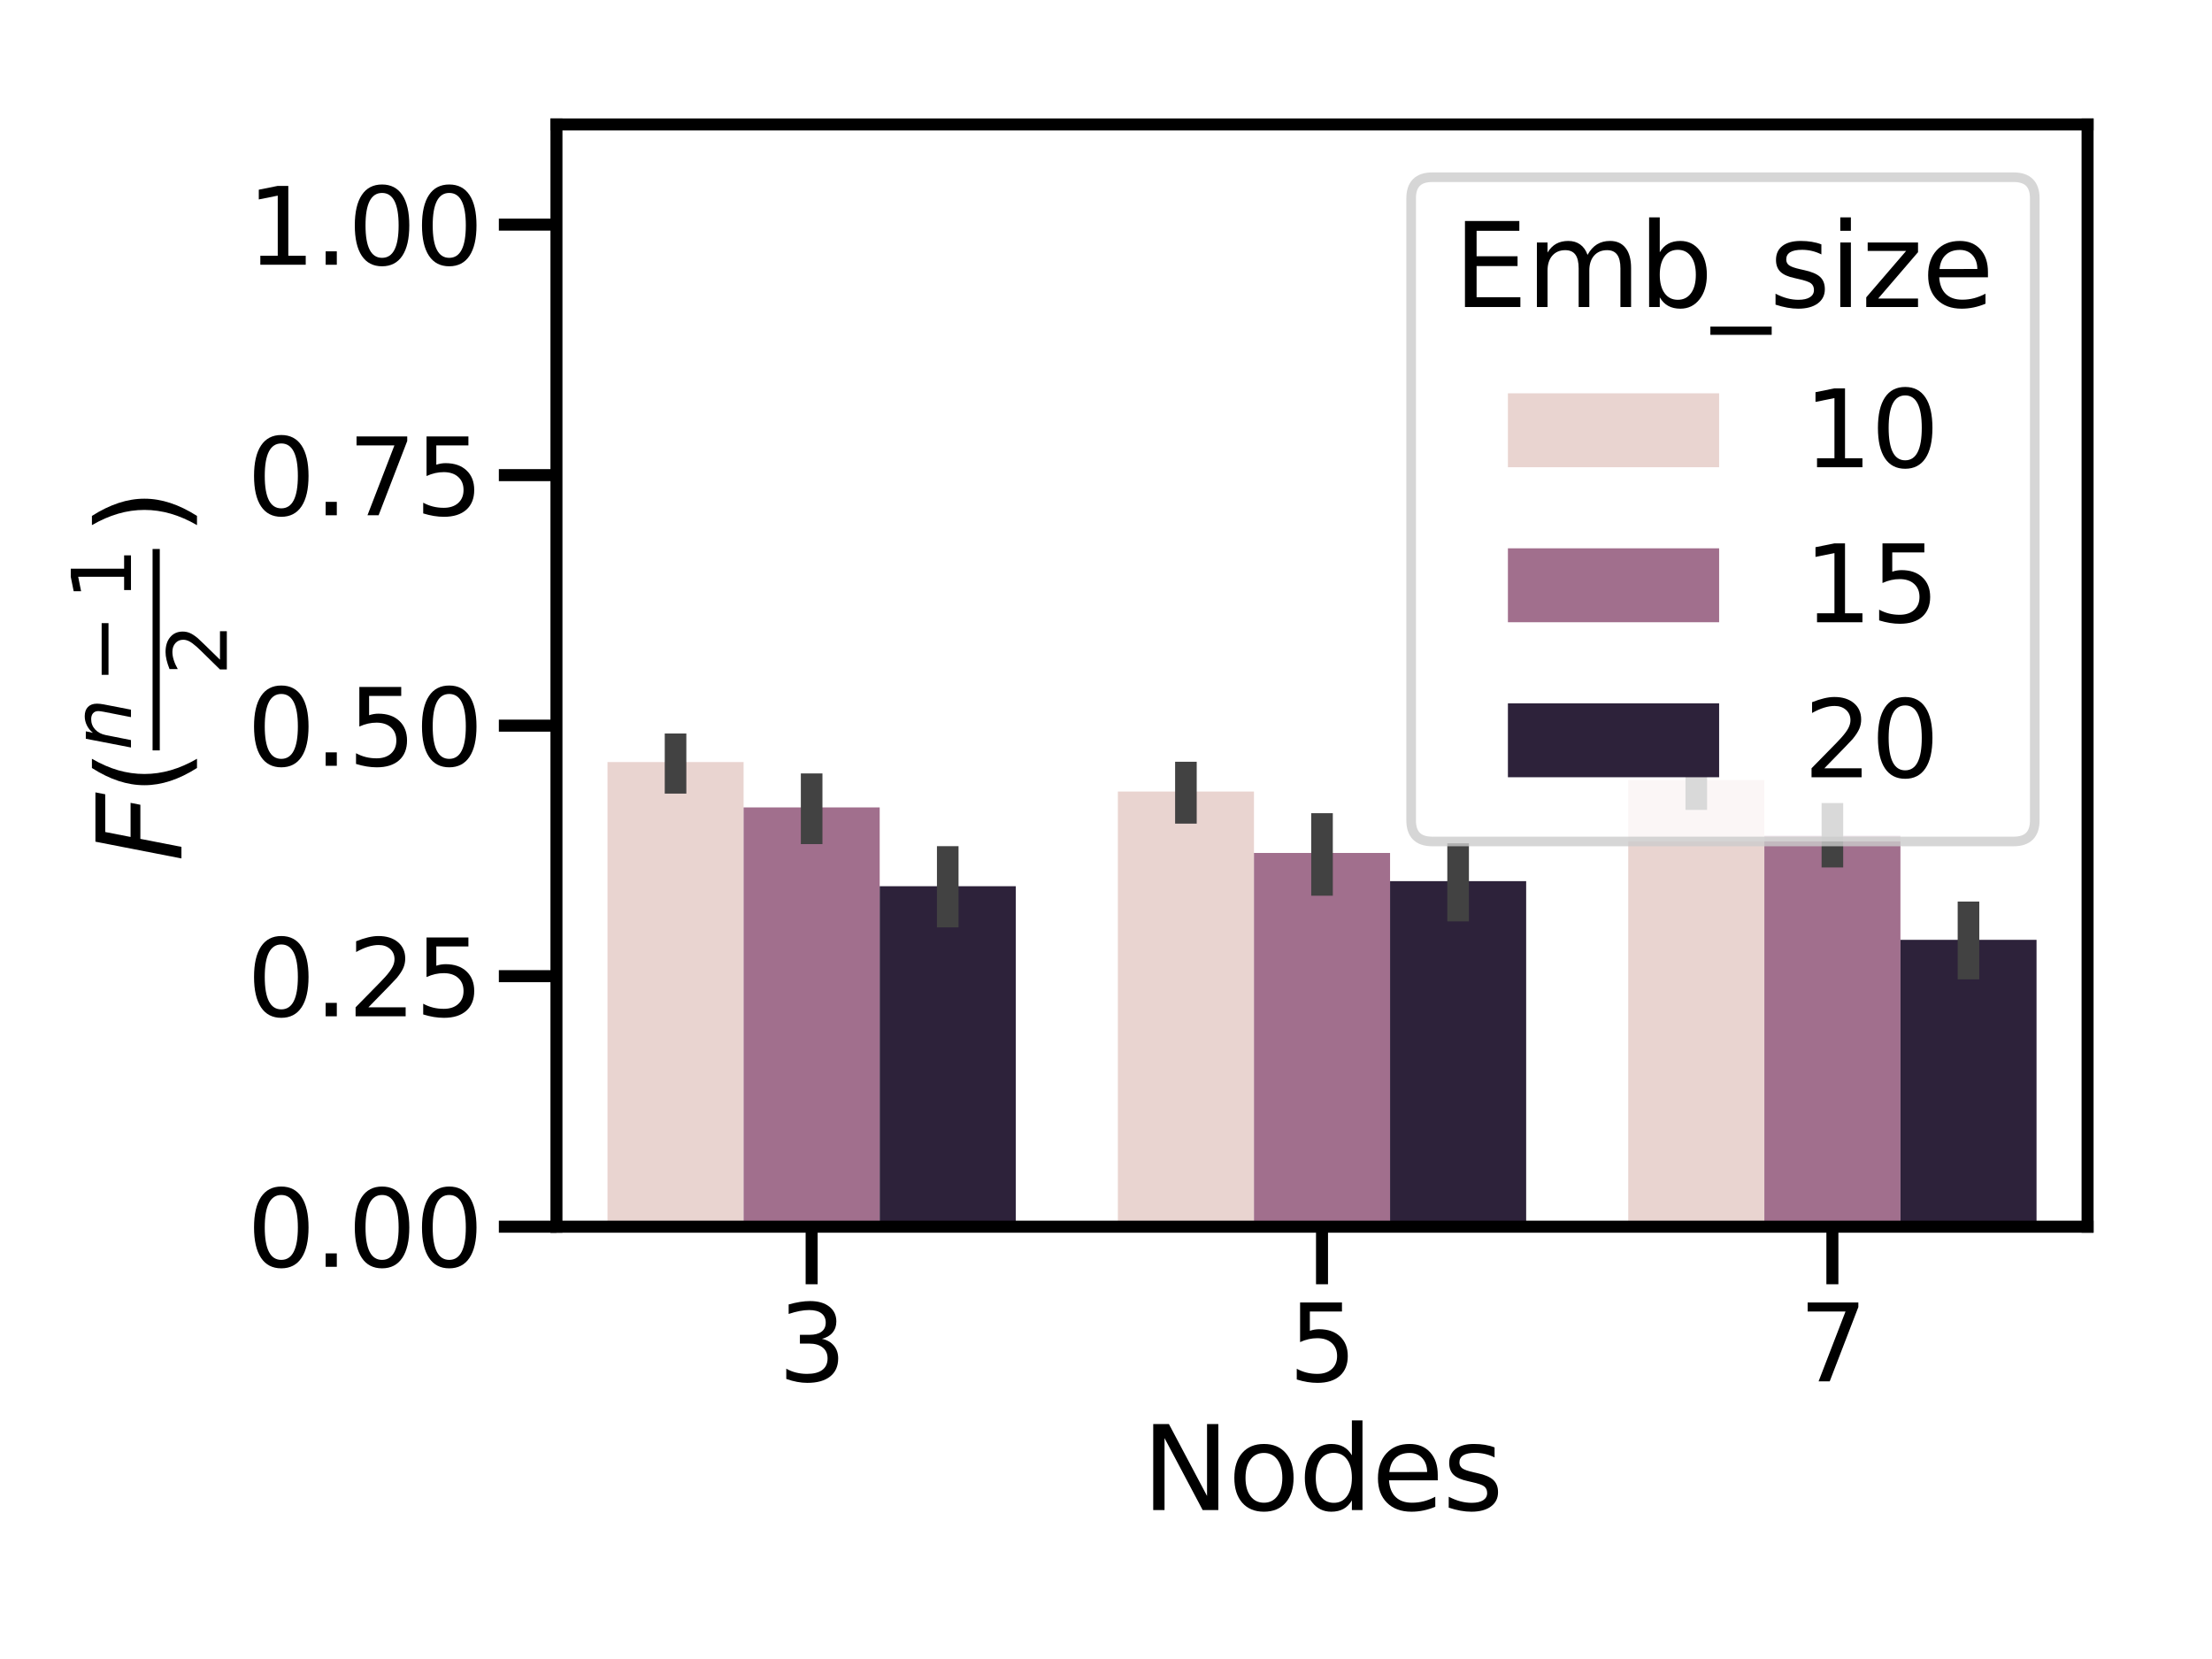 <?xml version="1.0" encoding="utf-8" standalone="no"?>
<!DOCTYPE svg PUBLIC "-//W3C//DTD SVG 1.1//EN"
  "http://www.w3.org/Graphics/SVG/1.1/DTD/svg11.dtd">
<svg xmlns:xlink="http://www.w3.org/1999/xlink" width="460.8pt" height="345.6pt" viewBox="0 0 460.8 345.6" xmlns="http://www.w3.org/2000/svg" version="1.1">
 <defs>
  <style type="text/css">*{stroke-linejoin: round; stroke-linecap: butt}</style>
 </defs>
 <g id="figure_1">
  <g id="patch_1">
   <path d="M 0 345.6 
L 460.8 345.6 
L 460.8 0 
L 0 0 
z
" style="fill: #ffffff"/>
  </g>
  <g id="axes_1">
   <g id="patch_2">
    <path d="M 115.92 255.54 
L 434.88 255.54 
L 434.88 25.92 
L 115.92 25.92 
z
" style="fill: #ffffff"/>
   </g>
   <g id="patch_3">
    <path d="M 126.552 255.54 
L 154.904 255.54 
L 154.904 158.743 
L 126.552 158.743 
z
" clip-path="url(#pcf14f62be0)" style="fill: #e9d4d0"/>
   </g>
   <g id="patch_4">
    <path d="M 232.872 255.54 
L 261.224 255.54 
L 261.224 164.898 
L 232.872 164.898 
z
" clip-path="url(#pcf14f62be0)" style="fill: #e9d4d0"/>
   </g>
   <g id="patch_5">
    <path d="M 339.192 255.54 
L 367.544 255.54 
L 367.544 162.493 
L 339.192 162.493 
z
" clip-path="url(#pcf14f62be0)" style="fill: #e9d4d0"/>
   </g>
   <g id="patch_6">
    <path d="M 154.904 255.54 
L 183.256 255.54 
L 183.256 168.194 
L 154.904 168.194 
z
" clip-path="url(#pcf14f62be0)" style="fill: #a16f8d"/>
   </g>
   <g id="patch_7">
    <path d="M 261.224 255.54 
L 289.576 255.54 
L 289.576 177.687 
L 261.224 177.687 
z
" clip-path="url(#pcf14f62be0)" style="fill: #a16f8d"/>
   </g>
   <g id="patch_8">
    <path d="M 367.544 255.54 
L 395.896 255.54 
L 395.896 174.103 
L 367.544 174.103 
z
" clip-path="url(#pcf14f62be0)" style="fill: #a16f8d"/>
   </g>
   <g id="patch_9">
    <path d="M 183.256 255.54 
L 211.608 255.54 
L 211.608 184.612 
L 183.256 184.612 
z
" clip-path="url(#pcf14f62be0)" style="fill: #2d223a"/>
   </g>
   <g id="patch_10">
    <path d="M 289.576 255.54 
L 317.928 255.54 
L 317.928 183.558 
L 289.576 183.558 
z
" clip-path="url(#pcf14f62be0)" style="fill: #2d223a"/>
   </g>
   <g id="patch_11">
    <path d="M 395.896 255.54 
L 424.248 255.54 
L 424.248 195.79 
L 395.896 195.79 
z
" clip-path="url(#pcf14f62be0)" style="fill: #2d223a"/>
   </g>
   <g id="patch_12">
    <path d="M 169.08 255.54 
L 169.08 255.54 
L 169.08 255.54 
L 169.08 255.54 
z
" clip-path="url(#pcf14f62be0)" style="fill: #e9d4d0"/>
   </g>
   <g id="patch_13">
    <path d="M 169.08 255.54 
L 169.08 255.54 
L 169.08 255.54 
L 169.08 255.54 
z
" clip-path="url(#pcf14f62be0)" style="fill: #a16f8d"/>
   </g>
   <g id="patch_14">
    <path d="M 169.08 255.54 
L 169.08 255.54 
L 169.08 255.54 
L 169.08 255.54 
z
" clip-path="url(#pcf14f62be0)" style="fill: #2d223a"/>
   </g>
   <g id="matplotlib.axis_1">
    <g id="xtick_1">
     <g id="line2d_1">
      <defs>
       <path id="macadb62f24" d="M 0 0 
L 0 12 
" style="stroke: #000000; stroke-width: 2.5"/>
      </defs>
      <g>
       <use xlink:href="#macadb62f24" x="169.08" y="255.54" style="stroke: #000000; stroke-width: 2.5"/>
      </g>
     </g>
     <g id="text_1">
      <!-- 3 -->
      <g transform="translate(162.081 287.757) scale(0.22 -0.22)">
       <defs>
        <path id="DejaVuSans-33" d="M 2597 2516 
Q 3050 2419 3304 2112 
Q 3559 1806 3559 1356 
Q 3559 666 3084 287 
Q 2609 -91 1734 -91 
Q 1441 -91 1130 -33 
Q 819 25 488 141 
L 488 750 
Q 750 597 1062 519 
Q 1375 441 1716 441 
Q 2309 441 2620 675 
Q 2931 909 2931 1356 
Q 2931 1769 2642 2001 
Q 2353 2234 1838 2234 
L 1294 2234 
L 1294 2753 
L 1863 2753 
Q 2328 2753 2575 2939 
Q 2822 3125 2822 3475 
Q 2822 3834 2567 4026 
Q 2313 4219 1838 4219 
Q 1578 4219 1281 4162 
Q 984 4106 628 3988 
L 628 4550 
Q 988 4650 1302 4700 
Q 1616 4750 1894 4750 
Q 2613 4750 3031 4423 
Q 3450 4097 3450 3541 
Q 3450 3153 3228 2886 
Q 3006 2619 2597 2516 
z
" transform="scale(0.016)"/>
       </defs>
       <use xlink:href="#DejaVuSans-33"/>
      </g>
     </g>
    </g>
    <g id="xtick_2">
     <g id="line2d_2">
      <g>
       <use xlink:href="#macadb62f24" x="275.4" y="255.54" style="stroke: #000000; stroke-width: 2.5"/>
      </g>
     </g>
     <g id="text_2">
      <!-- 5 -->
      <g transform="translate(268.401 287.757) scale(0.22 -0.22)">
       <defs>
        <path id="DejaVuSans-35" d="M 691 4666 
L 3169 4666 
L 3169 4134 
L 1269 4134 
L 1269 2991 
Q 1406 3038 1543 3061 
Q 1681 3084 1819 3084 
Q 2600 3084 3056 2656 
Q 3513 2228 3513 1497 
Q 3513 744 3044 326 
Q 2575 -91 1722 -91 
Q 1428 -91 1123 -41 
Q 819 9 494 109 
L 494 744 
Q 775 591 1075 516 
Q 1375 441 1709 441 
Q 2250 441 2565 725 
Q 2881 1009 2881 1497 
Q 2881 1984 2565 2268 
Q 2250 2553 1709 2553 
Q 1456 2553 1204 2497 
Q 953 2441 691 2322 
L 691 4666 
z
" transform="scale(0.016)"/>
       </defs>
       <use xlink:href="#DejaVuSans-35"/>
      </g>
     </g>
    </g>
    <g id="xtick_3">
     <g id="line2d_3">
      <g>
       <use xlink:href="#macadb62f24" x="381.72" y="255.54" style="stroke: #000000; stroke-width: 2.5"/>
      </g>
     </g>
     <g id="text_3">
      <!-- 7 -->
      <g transform="translate(374.721 287.757) scale(0.22 -0.22)">
       <defs>
        <path id="DejaVuSans-37" d="M 525 4666 
L 3525 4666 
L 3525 4397 
L 1831 0 
L 1172 0 
L 2766 4134 
L 525 4134 
L 525 4666 
z
" transform="scale(0.016)"/>
       </defs>
       <use xlink:href="#DejaVuSans-37"/>
      </g>
     </g>
    </g>
    <g id="text_4">
     <!-- Nodes -->
     <g transform="translate(237.827 314.568) scale(0.24 -0.24)">
      <defs>
       <path id="DejaVuSans-4e" d="M 628 4666 
L 1478 4666 
L 3547 763 
L 3547 4666 
L 4159 4666 
L 4159 0 
L 3309 0 
L 1241 3903 
L 1241 0 
L 628 0 
L 628 4666 
z
" transform="scale(0.016)"/>
       <path id="DejaVuSans-6f" d="M 1959 3097 
Q 1497 3097 1228 2736 
Q 959 2375 959 1747 
Q 959 1119 1226 758 
Q 1494 397 1959 397 
Q 2419 397 2687 759 
Q 2956 1122 2956 1747 
Q 2956 2369 2687 2733 
Q 2419 3097 1959 3097 
z
M 1959 3584 
Q 2709 3584 3137 3096 
Q 3566 2609 3566 1747 
Q 3566 888 3137 398 
Q 2709 -91 1959 -91 
Q 1206 -91 779 398 
Q 353 888 353 1747 
Q 353 2609 779 3096 
Q 1206 3584 1959 3584 
z
" transform="scale(0.016)"/>
       <path id="DejaVuSans-64" d="M 2906 2969 
L 2906 4863 
L 3481 4863 
L 3481 0 
L 2906 0 
L 2906 525 
Q 2725 213 2448 61 
Q 2172 -91 1784 -91 
Q 1150 -91 751 415 
Q 353 922 353 1747 
Q 353 2572 751 3078 
Q 1150 3584 1784 3584 
Q 2172 3584 2448 3432 
Q 2725 3281 2906 2969 
z
M 947 1747 
Q 947 1113 1208 752 
Q 1469 391 1925 391 
Q 2381 391 2643 752 
Q 2906 1113 2906 1747 
Q 2906 2381 2643 2742 
Q 2381 3103 1925 3103 
Q 1469 3103 1208 2742 
Q 947 2381 947 1747 
z
" transform="scale(0.016)"/>
       <path id="DejaVuSans-65" d="M 3597 1894 
L 3597 1613 
L 953 1613 
Q 991 1019 1311 708 
Q 1631 397 2203 397 
Q 2534 397 2845 478 
Q 3156 559 3463 722 
L 3463 178 
Q 3153 47 2828 -22 
Q 2503 -91 2169 -91 
Q 1331 -91 842 396 
Q 353 884 353 1716 
Q 353 2575 817 3079 
Q 1281 3584 2069 3584 
Q 2775 3584 3186 3129 
Q 3597 2675 3597 1894 
z
M 3022 2063 
Q 3016 2534 2758 2815 
Q 2500 3097 2075 3097 
Q 1594 3097 1305 2825 
Q 1016 2553 972 2059 
L 3022 2063 
z
" transform="scale(0.016)"/>
       <path id="DejaVuSans-73" d="M 2834 3397 
L 2834 2853 
Q 2591 2978 2328 3040 
Q 2066 3103 1784 3103 
Q 1356 3103 1142 2972 
Q 928 2841 928 2578 
Q 928 2378 1081 2264 
Q 1234 2150 1697 2047 
L 1894 2003 
Q 2506 1872 2764 1633 
Q 3022 1394 3022 966 
Q 3022 478 2636 193 
Q 2250 -91 1575 -91 
Q 1294 -91 989 -36 
Q 684 19 347 128 
L 347 722 
Q 666 556 975 473 
Q 1284 391 1588 391 
Q 1994 391 2212 530 
Q 2431 669 2431 922 
Q 2431 1156 2273 1281 
Q 2116 1406 1581 1522 
L 1381 1569 
Q 847 1681 609 1914 
Q 372 2147 372 2553 
Q 372 3047 722 3315 
Q 1072 3584 1716 3584 
Q 2034 3584 2315 3537 
Q 2597 3491 2834 3397 
z
" transform="scale(0.016)"/>
      </defs>
      <use xlink:href="#DejaVuSans-4e"/>
      <use xlink:href="#DejaVuSans-6f" x="74.805"/>
      <use xlink:href="#DejaVuSans-64" x="135.986"/>
      <use xlink:href="#DejaVuSans-65" x="199.463"/>
      <use xlink:href="#DejaVuSans-73" x="260.986"/>
     </g>
    </g>
   </g>
   <g id="matplotlib.axis_2">
    <g id="ytick_1">
     <g id="line2d_4">
      <defs>
       <path id="mbd1f834859" d="M 0 0 
L -12 0 
" style="stroke: #000000; stroke-width: 2.5"/>
      </defs>
      <g>
       <use xlink:href="#mbd1f834859" x="115.92" y="255.54" style="stroke: #000000; stroke-width: 2.5"/>
      </g>
     </g>
     <g id="text_5">
      <!-- 0.00 -->
      <g transform="translate(51.436 263.898) scale(0.22 -0.22)">
       <defs>
        <path id="DejaVuSans-30" d="M 2034 4250 
Q 1547 4250 1301 3770 
Q 1056 3291 1056 2328 
Q 1056 1369 1301 889 
Q 1547 409 2034 409 
Q 2525 409 2770 889 
Q 3016 1369 3016 2328 
Q 3016 3291 2770 3770 
Q 2525 4250 2034 4250 
z
M 2034 4750 
Q 2819 4750 3233 4129 
Q 3647 3509 3647 2328 
Q 3647 1150 3233 529 
Q 2819 -91 2034 -91 
Q 1250 -91 836 529 
Q 422 1150 422 2328 
Q 422 3509 836 4129 
Q 1250 4750 2034 4750 
z
" transform="scale(0.016)"/>
        <path id="DejaVuSans-2e" d="M 684 794 
L 1344 794 
L 1344 0 
L 684 0 
L 684 794 
z
" transform="scale(0.016)"/>
       </defs>
       <use xlink:href="#DejaVuSans-30"/>
       <use xlink:href="#DejaVuSans-2e" x="63.623"/>
       <use xlink:href="#DejaVuSans-30" x="95.41"/>
       <use xlink:href="#DejaVuSans-30" x="159.033"/>
      </g>
     </g>
    </g>
    <g id="ytick_2">
     <g id="line2d_5">
      <g>
       <use xlink:href="#mbd1f834859" x="115.92" y="203.354" style="stroke: #000000; stroke-width: 2.5"/>
      </g>
     </g>
     <g id="text_6">
      <!-- 0.25 -->
      <g transform="translate(51.436 211.712) scale(0.22 -0.22)">
       <defs>
        <path id="DejaVuSans-32" d="M 1228 531 
L 3431 531 
L 3431 0 
L 469 0 
L 469 531 
Q 828 903 1448 1529 
Q 2069 2156 2228 2338 
Q 2531 2678 2651 2914 
Q 2772 3150 2772 3378 
Q 2772 3750 2511 3984 
Q 2250 4219 1831 4219 
Q 1534 4219 1204 4116 
Q 875 4013 500 3803 
L 500 4441 
Q 881 4594 1212 4672 
Q 1544 4750 1819 4750 
Q 2544 4750 2975 4387 
Q 3406 4025 3406 3419 
Q 3406 3131 3298 2873 
Q 3191 2616 2906 2266 
Q 2828 2175 2409 1742 
Q 1991 1309 1228 531 
z
" transform="scale(0.016)"/>
       </defs>
       <use xlink:href="#DejaVuSans-30"/>
       <use xlink:href="#DejaVuSans-2e" x="63.623"/>
       <use xlink:href="#DejaVuSans-32" x="95.41"/>
       <use xlink:href="#DejaVuSans-35" x="159.033"/>
      </g>
     </g>
    </g>
    <g id="ytick_3">
     <g id="line2d_6">
      <g>
       <use xlink:href="#mbd1f834859" x="115.92" y="151.167" style="stroke: #000000; stroke-width: 2.5"/>
      </g>
     </g>
     <g id="text_7">
      <!-- 0.50 -->
      <g transform="translate(51.436 159.526) scale(0.22 -0.22)">
       <use xlink:href="#DejaVuSans-30"/>
       <use xlink:href="#DejaVuSans-2e" x="63.623"/>
       <use xlink:href="#DejaVuSans-35" x="95.41"/>
       <use xlink:href="#DejaVuSans-30" x="159.033"/>
      </g>
     </g>
    </g>
    <g id="ytick_4">
     <g id="line2d_7">
      <g>
       <use xlink:href="#mbd1f834859" x="115.92" y="98.981" style="stroke: #000000; stroke-width: 2.5"/>
      </g>
     </g>
     <g id="text_8">
      <!-- 0.75 -->
      <g transform="translate(51.436 107.339) scale(0.22 -0.22)">
       <use xlink:href="#DejaVuSans-30"/>
       <use xlink:href="#DejaVuSans-2e" x="63.623"/>
       <use xlink:href="#DejaVuSans-37" x="95.41"/>
       <use xlink:href="#DejaVuSans-35" x="159.033"/>
      </g>
     </g>
    </g>
    <g id="ytick_5">
     <g id="line2d_8">
      <g>
       <use xlink:href="#mbd1f834859" x="115.92" y="46.795" style="stroke: #000000; stroke-width: 2.5"/>
      </g>
     </g>
     <g id="text_9">
      <!-- 1.00 -->
      <g transform="translate(51.436 55.153) scale(0.22 -0.22)">
       <defs>
        <path id="DejaVuSans-31" d="M 794 531 
L 1825 531 
L 1825 4091 
L 703 3866 
L 703 4441 
L 1819 4666 
L 2450 4666 
L 2450 531 
L 3481 531 
L 3481 0 
L 794 0 
L 794 531 
z
" transform="scale(0.016)"/>
       </defs>
       <use xlink:href="#DejaVuSans-31"/>
       <use xlink:href="#DejaVuSans-2e" x="63.623"/>
       <use xlink:href="#DejaVuSans-30" x="95.41"/>
       <use xlink:href="#DejaVuSans-30" x="159.033"/>
      </g>
     </g>
    </g>
    <g id="text_10">
     <!-- $F(\frac{n-1}{2})$ -->
     <g transform="translate(37.836 179.49) rotate(-90) scale(0.24 -0.24)">
      <defs>
       <path id="DejaVuSans-Oblique-46" d="M 1081 4666 
L 3756 4666 
L 3653 4134 
L 1606 4134 
L 1338 2759 
L 3188 2759 
L 3084 2228 
L 1234 2228 
L 800 0 
L 172 0 
L 1081 4666 
z
" transform="scale(0.016)"/>
       <path id="DejaVuSans-28" d="M 1984 4856 
Q 1566 4138 1362 3434 
Q 1159 2731 1159 2009 
Q 1159 1288 1364 580 
Q 1569 -128 1984 -844 
L 1484 -844 
Q 1016 -109 783 600 
Q 550 1309 550 2009 
Q 550 2706 781 3412 
Q 1013 4119 1484 4856 
L 1984 4856 
z
" transform="scale(0.016)"/>
       <path id="DejaVuSans-Oblique-6e" d="M 3566 2113 
L 3156 0 
L 2578 0 
L 2988 2091 
Q 3016 2238 3031 2350 
Q 3047 2463 3047 2528 
Q 3047 2791 2881 2937 
Q 2716 3084 2419 3084 
Q 1956 3084 1622 2776 
Q 1288 2469 1184 1941 
L 800 0 
L 225 0 
L 903 3500 
L 1478 3500 
L 1363 2950 
Q 1603 3253 1940 3418 
Q 2278 3584 2650 3584 
Q 3113 3584 3367 3334 
Q 3622 3084 3622 2631 
Q 3622 2519 3608 2391 
Q 3594 2263 3566 2113 
z
" transform="scale(0.016)"/>
       <path id="DejaVuSans-2212" d="M 678 2272 
L 4684 2272 
L 4684 1741 
L 678 1741 
L 678 2272 
z
" transform="scale(0.016)"/>
       <path id="DejaVuSans-29" d="M 513 4856 
L 1013 4856 
Q 1481 4119 1714 3412 
Q 1947 2706 1947 2009 
Q 1947 1309 1714 600 
Q 1481 -109 1013 -844 
L 513 -844 
Q 928 -128 1133 580 
Q 1338 1288 1338 2009 
Q 1338 2731 1133 3434 
Q 928 4138 513 4856 
z
" transform="scale(0.016)"/>
      </defs>
      <use xlink:href="#DejaVuSans-Oblique-46" transform="translate(0 0.169)"/>
      <use xlink:href="#DejaVuSans-28" transform="translate(57.52 0.169)"/>
      <use xlink:href="#DejaVuSans-Oblique-6e" transform="translate(96.533 43.966) scale(0.7)"/>
      <use xlink:href="#DejaVuSans-2212" transform="translate(154.536 43.966) scale(0.7)"/>
      <use xlink:href="#DejaVuSans-31" transform="translate(226.826 43.966) scale(0.7)"/>
      <use xlink:href="#DejaVuSans-32" transform="translate(161.533 -39.237) scale(0.7)"/>
      <use xlink:href="#DejaVuSans-29" transform="translate(283.862 0.169)"/>
      <path d="M 96.533 18.966 
L 96.533 25.216 
L 271.362 25.216 
L 271.362 18.966 
L 96.533 18.966 
z
"/>
     </g>
    </g>
   </g>
   <g id="line2d_9">
    <path d="M 140.728 163.07 
L 140.728 155.051 
" clip-path="url(#pcf14f62be0)" style="fill: none; stroke: #424242; stroke-width: 4.5; stroke-linecap: square"/>
   </g>
   <g id="line2d_10">
    <path d="M 247.048 169.332 
L 247.048 160.938 
" clip-path="url(#pcf14f62be0)" style="fill: none; stroke: #424242; stroke-width: 4.5; stroke-linecap: square"/>
   </g>
   <g id="line2d_11">
    <path d="M 353.368 166.468 
L 353.368 158.753 
" clip-path="url(#pcf14f62be0)" style="fill: none; stroke: #424242; stroke-width: 4.5; stroke-linecap: square"/>
   </g>
   <g id="line2d_12">
    <path d="M 169.08 173.589 
L 169.08 163.369 
" clip-path="url(#pcf14f62be0)" style="fill: none; stroke: #424242; stroke-width: 4.5; stroke-linecap: square"/>
   </g>
   <g id="line2d_13">
    <path d="M 275.4 184.347 
L 275.4 171.65 
" clip-path="url(#pcf14f62be0)" style="fill: none; stroke: #424242; stroke-width: 4.5; stroke-linecap: square"/>
   </g>
   <g id="line2d_14">
    <path d="M 381.72 178.459 
L 381.72 169.541 
" clip-path="url(#pcf14f62be0)" style="fill: none; stroke: #424242; stroke-width: 4.5; stroke-linecap: square"/>
   </g>
   <g id="line2d_15">
    <path d="M 197.432 190.944 
L 197.432 178.516 
" clip-path="url(#pcf14f62be0)" style="fill: none; stroke: #424242; stroke-width: 4.5; stroke-linecap: square"/>
   </g>
   <g id="line2d_16">
    <path d="M 303.752 189.691 
L 303.752 177.918 
" clip-path="url(#pcf14f62be0)" style="fill: none; stroke: #424242; stroke-width: 4.5; stroke-linecap: square"/>
   </g>
   <g id="line2d_17">
    <path d="M 410.072 201.77 
L 410.072 190.06 
" clip-path="url(#pcf14f62be0)" style="fill: none; stroke: #424242; stroke-width: 4.5; stroke-linecap: square"/>
   </g>
   <g id="patch_15">
    <path d="M 115.92 255.54 
L 115.92 25.92 
" style="fill: none; stroke: #000000; stroke-width: 2.5; stroke-linejoin: miter; stroke-linecap: square"/>
   </g>
   <g id="patch_16">
    <path d="M 434.88 255.54 
L 434.88 25.92 
" style="fill: none; stroke: #000000; stroke-width: 2.5; stroke-linejoin: miter; stroke-linecap: square"/>
   </g>
   <g id="patch_17">
    <path d="M 115.92 255.54 
L 434.88 255.54 
" style="fill: none; stroke: #000000; stroke-width: 2.5; stroke-linejoin: miter; stroke-linecap: square"/>
   </g>
   <g id="patch_18">
    <path d="M 115.92 25.92 
L 434.88 25.92 
" style="fill: none; stroke: #000000; stroke-width: 2.5; stroke-linejoin: miter; stroke-linecap: square"/>
   </g>
   <g id="legend_1">
    <g id="patch_19">
     <path d="M 298.368 175.291 
L 419.48 175.291 
Q 423.88 175.291 423.88 170.891 
L 423.88 41.32 
Q 423.88 36.92 419.48 36.92 
L 298.368 36.92 
Q 293.967 36.92 293.967 41.32 
L 293.967 170.891 
Q 293.967 175.291 298.368 175.291 
z
" style="fill: #ffffff; opacity: 0.8; stroke: #cccccc; stroke-width: 2; stroke-linejoin: miter"/>
    </g>
    <g id="text_11">
     <!-- Emb_size -->
     <g transform="translate(302.767 63.956) scale(0.24 -0.24)">
      <defs>
       <path id="DejaVuSans-45" d="M 628 4666 
L 3578 4666 
L 3578 4134 
L 1259 4134 
L 1259 2753 
L 3481 2753 
L 3481 2222 
L 1259 2222 
L 1259 531 
L 3634 531 
L 3634 0 
L 628 0 
L 628 4666 
z
" transform="scale(0.016)"/>
       <path id="DejaVuSans-6d" d="M 3328 2828 
Q 3544 3216 3844 3400 
Q 4144 3584 4550 3584 
Q 5097 3584 5394 3201 
Q 5691 2819 5691 2113 
L 5691 0 
L 5113 0 
L 5113 2094 
Q 5113 2597 4934 2840 
Q 4756 3084 4391 3084 
Q 3944 3084 3684 2787 
Q 3425 2491 3425 1978 
L 3425 0 
L 2847 0 
L 2847 2094 
Q 2847 2600 2669 2842 
Q 2491 3084 2119 3084 
Q 1678 3084 1418 2786 
Q 1159 2488 1159 1978 
L 1159 0 
L 581 0 
L 581 3500 
L 1159 3500 
L 1159 2956 
Q 1356 3278 1631 3431 
Q 1906 3584 2284 3584 
Q 2666 3584 2933 3390 
Q 3200 3197 3328 2828 
z
" transform="scale(0.016)"/>
       <path id="DejaVuSans-62" d="M 3116 1747 
Q 3116 2381 2855 2742 
Q 2594 3103 2138 3103 
Q 1681 3103 1420 2742 
Q 1159 2381 1159 1747 
Q 1159 1113 1420 752 
Q 1681 391 2138 391 
Q 2594 391 2855 752 
Q 3116 1113 3116 1747 
z
M 1159 2969 
Q 1341 3281 1617 3432 
Q 1894 3584 2278 3584 
Q 2916 3584 3314 3078 
Q 3713 2572 3713 1747 
Q 3713 922 3314 415 
Q 2916 -91 2278 -91 
Q 1894 -91 1617 61 
Q 1341 213 1159 525 
L 1159 0 
L 581 0 
L 581 4863 
L 1159 4863 
L 1159 2969 
z
" transform="scale(0.016)"/>
       <path id="DejaVuSans-5f" d="M 3263 -1063 
L 3263 -1509 
L -63 -1509 
L -63 -1063 
L 3263 -1063 
z
" transform="scale(0.016)"/>
       <path id="DejaVuSans-69" d="M 603 3500 
L 1178 3500 
L 1178 0 
L 603 0 
L 603 3500 
z
M 603 4863 
L 1178 4863 
L 1178 4134 
L 603 4134 
L 603 4863 
z
" transform="scale(0.016)"/>
       <path id="DejaVuSans-7a" d="M 353 3500 
L 3084 3500 
L 3084 2975 
L 922 459 
L 3084 459 
L 3084 0 
L 275 0 
L 275 525 
L 2438 3041 
L 353 3041 
L 353 3500 
z
" transform="scale(0.016)"/>
      </defs>
      <use xlink:href="#DejaVuSans-45"/>
      <use xlink:href="#DejaVuSans-6d" x="63.184"/>
      <use xlink:href="#DejaVuSans-62" x="160.596"/>
      <use xlink:href="#DejaVuSans-5f" x="224.072"/>
      <use xlink:href="#DejaVuSans-73" x="274.072"/>
      <use xlink:href="#DejaVuSans-69" x="326.172"/>
      <use xlink:href="#DejaVuSans-7a" x="353.955"/>
      <use xlink:href="#DejaVuSans-65" x="406.445"/>
     </g>
    </g>
    <g id="patch_20">
     <path d="M 314.126 97.332 
L 358.126 97.332 
L 358.126 81.932 
L 314.126 81.932 
z
" style="fill: #e9d4d0"/>
    </g>
    <g id="text_12">
     <!-- 10 -->
     <g transform="translate(375.726 97.332) scale(0.22 -0.22)">
      <use xlink:href="#DejaVuSans-31"/>
      <use xlink:href="#DejaVuSans-30" x="63.623"/>
     </g>
    </g>
    <g id="patch_21">
     <path d="M 314.126 129.623 
L 358.126 129.623 
L 358.126 114.223 
L 314.126 114.223 
z
" style="fill: #a16f8d"/>
    </g>
    <g id="text_13">
     <!-- 15 -->
     <g transform="translate(375.726 129.623) scale(0.22 -0.22)">
      <use xlink:href="#DejaVuSans-31"/>
      <use xlink:href="#DejaVuSans-35" x="63.623"/>
     </g>
    </g>
    <g id="patch_22">
     <path d="M 314.126 161.915 
L 358.126 161.915 
L 358.126 146.515 
L 314.126 146.515 
z
" style="fill: #2d223a"/>
    </g>
    <g id="text_14">
     <!-- 20 -->
     <g transform="translate(375.726 161.915) scale(0.22 -0.22)">
      <use xlink:href="#DejaVuSans-32"/>
      <use xlink:href="#DejaVuSans-30" x="63.623"/>
     </g>
    </g>
   </g>
  </g>
 </g>
 <defs>
  <clipPath id="pcf14f62be0">
   <rect x="115.92" y="25.92" width="318.96" height="229.62"/>
  </clipPath>
 </defs>
</svg>
